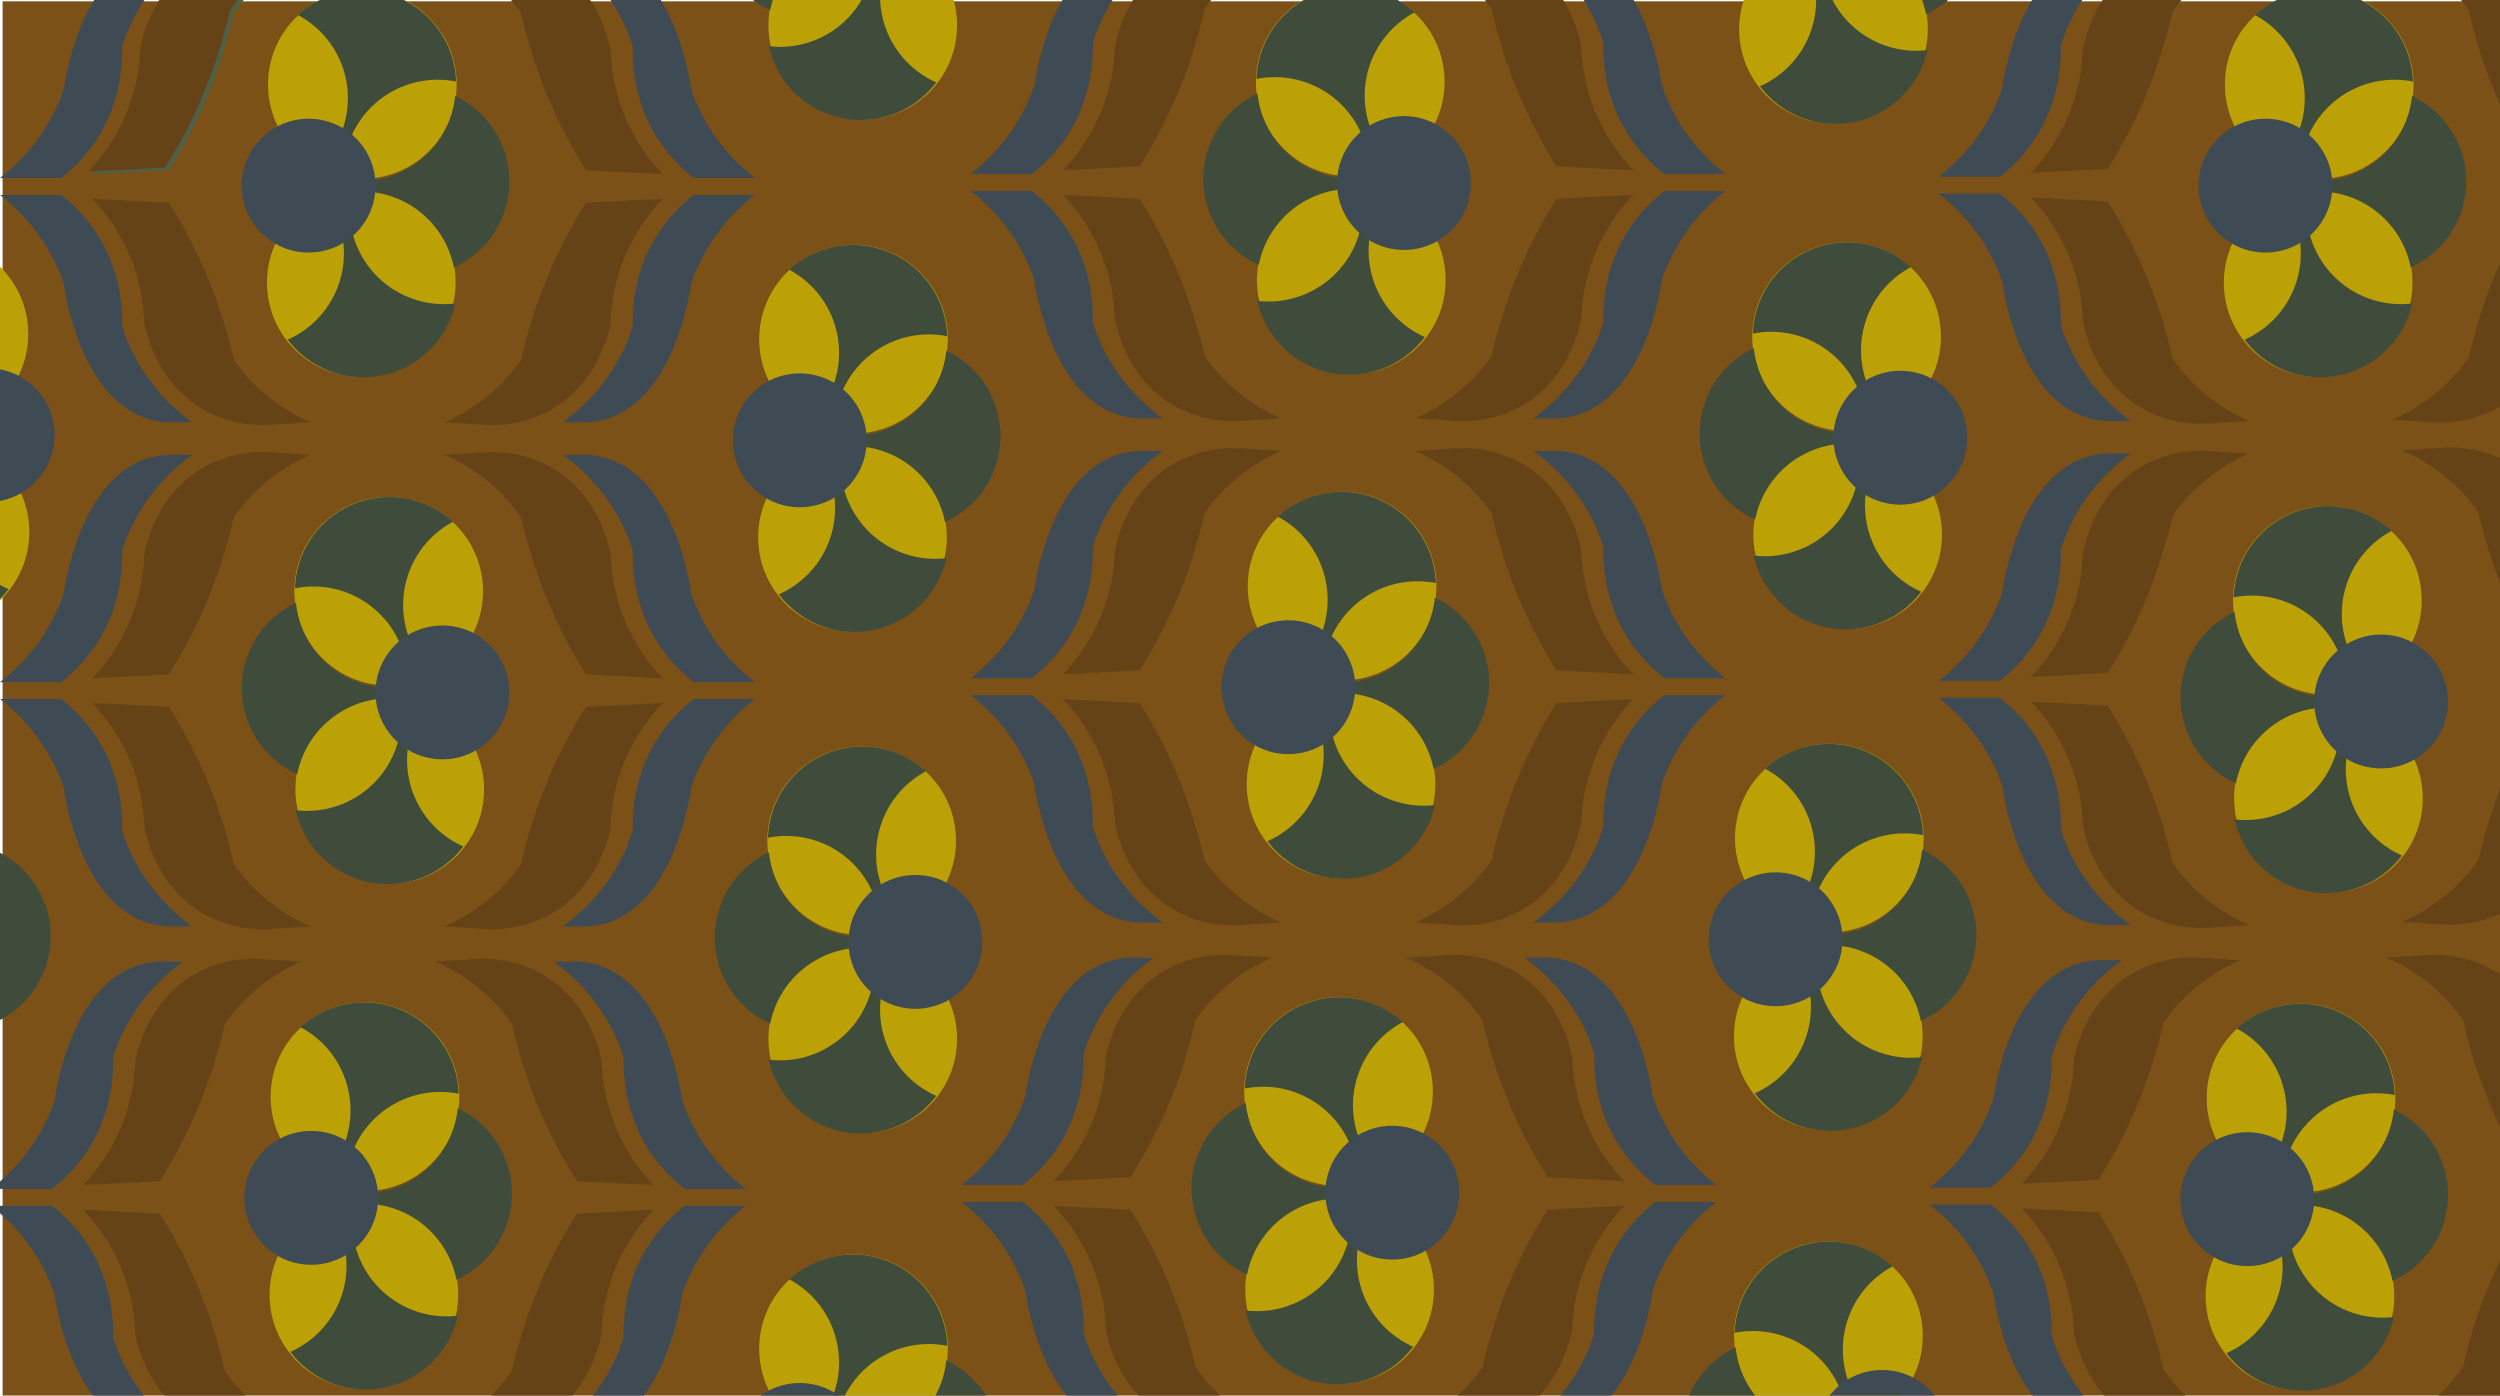 <svg xmlns="http://www.w3.org/2000/svg" viewBox="0 0 1924 1074"><defs><style>.cls-1{fill:#7c5118;}.cls-2{fill:#3e4a54;}.cls-3{fill:#664217;}.cls-4{fill:#4e6047;}.cls-5{fill:#bca106;}.cls-6{fill:#404c3b;}</style></defs><title>Artboard 6</title><g id="Layer_7" data-name="Layer 7"><rect class="cls-1" x="2" y="1" width="1928" height="1093"/><path class="cls-2" d="M0,150H47a120.27,120.27,0,0,1,27,29c19.2,29.14,20.33,59,20,72a141.05,141.05,0,0,0,10,24,146.71,146.71,0,0,0,44,50H129a62.61,62.61,0,0,1-16-3c-50.36-16.55-62.5-93.64-64-104a146,146,0,0,0-17-34A146.36,146.36,0,0,0,0,150Z"/><path class="cls-3" d="M71,153l59,3c4.76,7.52,9.46,15.51,14,24a385.31,385.31,0,0,1,36,97,137.19,137.19,0,0,0,14,17,140.93,140.93,0,0,0,45,31l-32,2a92.23,92.23,0,0,1-49-11c-37.77-20.84-45.88-61.82-47-68a143.4,143.4,0,0,0-7-40A145.6,145.6,0,0,0,71,153Z"/><path class="cls-2" d="M0,137H47a120.27,120.27,0,0,0,27-29C93.2,78.86,94.33,49,94,36a141.05,141.05,0,0,1,10-24,146.71,146.71,0,0,1,44-50H129a62.61,62.61,0,0,0-16,3C62.64-18.45,50.5,58.64,49,69a146,146,0,0,1-17,34A146.36,146.36,0,0,1,0,137Z"/><path class="cls-4" d="M71,134l59-3c4.76-7.52,9.46-15.51,14-24a385.31,385.31,0,0,0,36-97A137.19,137.19,0,0,1,194-7a140.93,140.93,0,0,1,45-31l-32-2a92.23,92.23,0,0,0-49,11c-37.77,20.84-45.88,61.82-47,68a143.4,143.4,0,0,1-7,40A145.6,145.6,0,0,1,71,134Z"/><path class="cls-2" d="M581,150H534a120.27,120.27,0,0,0-27,29c-19.2,29.14-20.33,59-20,72a141.05,141.05,0,0,1-10,24,146.71,146.71,0,0,1-44,50h19a62.61,62.61,0,0,0,16-3c50.36-16.55,62.5-93.64,64-104a145.84,145.84,0,0,1,49-68Z"/><path class="cls-3" d="M510,153l-59,3c-4.76,7.52-9.46,15.51-14,24a385.31,385.31,0,0,0-36,97,137.19,137.19,0,0,1-14,17,140.93,140.93,0,0,1-45,31l32,2a92.23,92.23,0,0,0,49-11c37.77-20.84,45.88-61.82,47-68a143.4,143.4,0,0,1,7-40A145.6,145.6,0,0,1,510,153Z"/><path class="cls-2" d="M581,137H534a120.27,120.27,0,0,1-27-29c-19.2-29.14-20.33-59-20-72a141.05,141.05,0,0,0-10-24,146.71,146.71,0,0,0-44-50h19a62.61,62.61,0,0,1,16,3c50.36,16.55,62.5,93.64,64,104a146,146,0,0,0,17,34A146.36,146.36,0,0,0,581,137Z"/><path class="cls-3" d="M510,134l-59-3c-4.76-7.52-9.46-15.51-14-24a385.31,385.31,0,0,1-36-97A137.19,137.19,0,0,0,387-7a140.93,140.93,0,0,0-45-31l32-2a92.23,92.23,0,0,1,49,11c37.77,20.84,45.88,61.82,47,68a143.4,143.4,0,0,0,7,40A145.6,145.6,0,0,0,510,134Z"/><path class="cls-2" d="M0,538H47a120.27,120.27,0,0,1,27,29c19.2,29.14,20.33,59,20,72a141.05,141.05,0,0,0,10,24,146.71,146.71,0,0,0,44,50H129a62.61,62.61,0,0,1-16-3c-50.36-16.55-62.5-93.64-64-104a146,146,0,0,0-17-34A146.36,146.36,0,0,0,0,538Z"/><path class="cls-3" d="M71,541l59,3c4.76,7.52,9.46,15.51,14,24a385.31,385.31,0,0,1,36,97,137.19,137.19,0,0,0,14,17,140.93,140.93,0,0,0,45,31l-32,2a92.23,92.23,0,0,1-49-11c-37.77-20.84-45.88-61.82-47-68a143.4,143.4,0,0,0-7-40A145.6,145.6,0,0,0,71,541Z"/><path class="cls-2" d="M0,525H47a120.27,120.27,0,0,0,27-29c19.2-29.14,20.33-59,20-72a141.05,141.05,0,0,1,10-24,146.71,146.71,0,0,1,44-50H129a62.61,62.61,0,0,0-16,3c-50.36,16.55-62.5,93.64-64,104a146,146,0,0,1-17,34A146.36,146.36,0,0,1,0,525Z"/><path class="cls-3" d="M71,522l59-3c4.76-7.52,9.46-15.51,14-24a385.31,385.31,0,0,0,36-97,137.19,137.19,0,0,1,14-17,140.93,140.93,0,0,1,45-31l-32-2a92.23,92.23,0,0,0-49,11c-37.77,20.84-45.88,61.82-47,68a143.4,143.4,0,0,1-7,40A145.6,145.6,0,0,1,71,522Z"/><path class="cls-2" d="M581,538H534a120.27,120.27,0,0,0-27,29c-19.2,29.14-20.33,59-20,72a141.05,141.05,0,0,1-10,24,146.71,146.71,0,0,1-44,50h19a62.61,62.61,0,0,0,16-3c50.36-16.55,62.5-93.64,64-104a145.84,145.84,0,0,1,49-68Z"/><path class="cls-3" d="M510,541l-59,3c-4.76,7.52-9.46,15.51-14,24a385.31,385.31,0,0,0-36,97,137.19,137.19,0,0,1-14,17,140.93,140.93,0,0,1-45,31l32,2a92.23,92.23,0,0,0,49-11c37.77-20.84,45.88-61.82,47-68a143.4,143.4,0,0,1,7-40A145.6,145.6,0,0,1,510,541Z"/><path class="cls-2" d="M581,525H534a120.27,120.27,0,0,1-27-29c-19.2-29.14-20.33-59-20-72a141.05,141.05,0,0,0-10-24,146.71,146.71,0,0,0-44-50h19a62.61,62.61,0,0,1,16,3c50.36,16.55,62.5,93.64,64,104a145.84,145.84,0,0,0,49,68Z"/><path class="cls-2" d="M-7,928H40a120.27,120.27,0,0,1,27,29c19.2,29.14,20.33,59,20,72a141.05,141.05,0,0,0,10,24,146.71,146.71,0,0,0,44,50H122a62.61,62.61,0,0,1-16-3c-50.36-16.55-62.5-93.64-64-104a146,146,0,0,0-17-34A146.36,146.36,0,0,0-7,928Z"/><path class="cls-3" d="M64,931l59,3c4.76,7.52,9.46,15.51,14,24a385.31,385.31,0,0,1,36,97,137.19,137.19,0,0,0,14,17,140.93,140.93,0,0,0,45,31l-32,2a92.23,92.23,0,0,1-49-11c-37.77-20.84-45.88-61.82-47-68a143.4,143.4,0,0,0-7-40A145.6,145.6,0,0,0,64,931Z"/><path class="cls-2" d="M-7,915H40a120.27,120.27,0,0,0,27-29c19.2-29.14,20.33-59,20-72a141.05,141.05,0,0,1,10-24,146.71,146.71,0,0,1,44-50H122a62.61,62.61,0,0,0-16,3c-50.36,16.55-62.5,93.64-64,104a146,146,0,0,1-17,34A146.36,146.36,0,0,1-7,915Z"/><path class="cls-3" d="M64,912l59-3c4.76-7.52,9.46-15.51,14-24a385.31,385.31,0,0,0,36-97,137.19,137.19,0,0,1,14-17,140.93,140.93,0,0,1,45-31l-32-2a92.23,92.23,0,0,0-49,11c-37.77,20.84-45.88,61.82-47,68a143.4,143.4,0,0,1-7,40A145.6,145.6,0,0,1,64,912Z"/><path class="cls-2" d="M574,928H527a120.27,120.27,0,0,0-27,29c-19.2,29.14-20.33,59-20,72a141.05,141.05,0,0,1-10,24,146.71,146.71,0,0,1-44,50h19a62.61,62.61,0,0,0,16-3c50.36-16.55,62.5-93.64,64-104a145.84,145.84,0,0,1,49-68Z"/><path class="cls-3" d="M503,931l-59,3c-4.76,7.52-9.46,15.51-14,24a385.31,385.31,0,0,0-36,97,137.19,137.19,0,0,1-14,17,140.93,140.93,0,0,1-45,31l32,2a92.23,92.23,0,0,0,49-11c37.77-20.84,45.88-61.82,47-68a143.4,143.4,0,0,1,7-40A145.6,145.6,0,0,1,503,931Z"/><path class="cls-2" d="M574,915H527a120.27,120.27,0,0,1-27-29c-19.2-29.14-20.33-59-20-72a141.05,141.05,0,0,0-10-24,146.71,146.71,0,0,0-44-50h19a62.61,62.61,0,0,1,16,3c50.36,16.55,62.5,93.64,64,104a145.84,145.84,0,0,0,49,68Z"/><path class="cls-3" d="M503,912l-59-3c-4.76-7.52-9.46-15.51-14-24a385.31,385.31,0,0,1-36-97,137.19,137.19,0,0,0-14-17,140.93,140.93,0,0,0-45-31l32-2a92.23,92.23,0,0,1,49,11c37.77,20.84,45.88,61.82,47,68a143.4,143.4,0,0,0,7,40A145.6,145.6,0,0,0,503,912Z"/><path class="cls-2" d="M747,147h47a120.27,120.27,0,0,1,27,29c19.2,29.14,20.33,59,20,72a141.05,141.05,0,0,0,10,24,146.71,146.71,0,0,0,44,50H876a62.61,62.61,0,0,1-16-3c-50.36-16.55-62.5-93.64-64-104a145.84,145.84,0,0,0-49-68Z"/><path class="cls-3" d="M818,150l59,3c4.76,7.52,9.46,15.51,14,24a385.31,385.31,0,0,1,36,97,137.19,137.19,0,0,0,14,17,140.93,140.93,0,0,0,45,31l-32,2a92.23,92.23,0,0,1-49-11c-37.77-20.84-45.88-61.82-47-68a143.4,143.4,0,0,0-7-40A145.6,145.6,0,0,0,818,150Z"/><path class="cls-2" d="M747,134h47a120.27,120.27,0,0,0,27-29c19.2-29.14,20.33-59,20-72A141.05,141.05,0,0,1,851,9a146.71,146.71,0,0,1,44-50H876a62.61,62.61,0,0,0-16,3c-50.36,16.55-62.5,93.64-64,104a146,146,0,0,1-17,34A146.36,146.36,0,0,1,747,134Z"/><path class="cls-3" d="M818,131l59-3c4.76-7.52,9.46-15.51,14-24A385.31,385.31,0,0,0,927,7a137.19,137.19,0,0,1,14-17,140.93,140.93,0,0,1,45-31l-32-2a92.23,92.23,0,0,0-49,11c-37.77,20.84-45.88,61.82-47,68a143.4,143.4,0,0,1-7,40A145.6,145.6,0,0,1,818,131Z"/><path class="cls-2" d="M1328,147h-47a120.27,120.27,0,0,0-27,29c-19.2,29.14-20.33,59-20,72a141.05,141.05,0,0,1-10,24,146.71,146.71,0,0,1-44,50h19a62.61,62.61,0,0,0,16-3c50.36-16.55,62.5-93.64,64-104a145.84,145.84,0,0,1,49-68Z"/><path class="cls-3" d="M1257,150l-59,3c-4.76,7.52-9.46,15.51-14,24a385.31,385.31,0,0,0-36,97,137.19,137.19,0,0,1-14,17,140.93,140.93,0,0,1-45,31l32,2a92.23,92.23,0,0,0,49-11c37.77-20.84,45.88-61.82,47-68a143.4,143.4,0,0,1,7-40A145.6,145.6,0,0,1,1257,150Z"/><path class="cls-2" d="M1328,134h-47a120.27,120.27,0,0,1-27-29c-19.2-29.14-20.33-59-20-72a141.05,141.05,0,0,0-10-24,146.71,146.71,0,0,0-44-50h19a62.61,62.61,0,0,1,16,3c50.36,16.55,62.5,93.64,64,104a146,146,0,0,0,17,34A146.36,146.36,0,0,0,1328,134Z"/><path class="cls-3" d="M1257,131l-59-3c-4.76-7.52-9.46-15.51-14-24a385.31,385.31,0,0,1-36-97,137.19,137.19,0,0,0-14-17,140.93,140.93,0,0,0-45-31l32-2a92.23,92.23,0,0,1,49,11c37.77,20.84,45.88,61.82,47,68a143.4,143.4,0,0,0,7,40A145.6,145.6,0,0,0,1257,131Z"/><path class="cls-2" d="M747,535h47a120.27,120.27,0,0,1,27,29c19.2,29.14,20.33,59,20,72a141.05,141.05,0,0,0,10,24,146.71,146.71,0,0,0,44,50H876a62.61,62.61,0,0,1-16-3c-50.36-16.55-62.5-93.64-64-104a145.84,145.84,0,0,0-49-68Z"/><path class="cls-3" d="M818,538l59,3c4.76,7.52,9.46,15.51,14,24a385.31,385.31,0,0,1,36,97,137.19,137.19,0,0,0,14,17,140.93,140.93,0,0,0,45,31l-32,2a92.23,92.23,0,0,1-49-11c-37.77-20.84-45.88-61.82-47-68a143.4,143.4,0,0,0-7-40A145.6,145.6,0,0,0,818,538Z"/><path class="cls-2" d="M747,522h47a120.27,120.27,0,0,0,27-29c19.2-29.14,20.33-59,20-72a141.05,141.05,0,0,1,10-24,146.71,146.71,0,0,1,44-50H876a62.61,62.61,0,0,0-16,3c-50.36,16.55-62.5,93.64-64,104a145.84,145.84,0,0,1-49,68Z"/><path class="cls-3" d="M818,519l59-3c4.76-7.52,9.46-15.51,14-24a385.31,385.31,0,0,0,36-97,137.19,137.19,0,0,1,14-17,140.93,140.93,0,0,1,45-31l-32-2a92.23,92.23,0,0,0-49,11c-37.77,20.84-45.88,61.82-47,68a143.4,143.4,0,0,1-7,40A145.6,145.6,0,0,1,818,519Z"/><path class="cls-2" d="M1328,535h-47a120.27,120.27,0,0,0-27,29c-19.2,29.14-20.33,59-20,72a141.05,141.05,0,0,1-10,24,146.71,146.71,0,0,1-44,50h19a62.61,62.61,0,0,0,16-3c50.36-16.55,62.5-93.64,64-104a145.84,145.84,0,0,1,49-68Z"/><path class="cls-3" d="M1257,538l-59,3c-4.76,7.52-9.46,15.51-14,24a385.31,385.31,0,0,0-36,97,137.19,137.19,0,0,1-14,17,140.93,140.93,0,0,1-45,31l32,2a92.23,92.23,0,0,0,49-11c37.77-20.84,45.88-61.82,47-68a143.4,143.4,0,0,1,7-40A145.6,145.6,0,0,1,1257,538Z"/><path class="cls-2" d="M1328,522h-47a120.27,120.27,0,0,1-27-29c-19.2-29.14-20.33-59-20-72a141.05,141.05,0,0,0-10-24,146.71,146.71,0,0,0-44-50h19a62.61,62.61,0,0,1,16,3c50.36,16.55,62.5,93.64,64,104a145.84,145.84,0,0,0,49,68Z"/><path class="cls-3" d="M1257,519l-59-3c-4.76-7.52-9.46-15.51-14-24a385.31,385.31,0,0,1-36-97,137.19,137.19,0,0,0-14-17,140.93,140.93,0,0,0-45-31l32-2a92.23,92.23,0,0,1,49,11c37.77,20.84,45.88,61.82,47,68a143.4,143.4,0,0,0,7,40A145.6,145.6,0,0,0,1257,519Z"/><path class="cls-2" d="M740,925h47a120.27,120.27,0,0,1,27,29c19.2,29.14,20.33,59,20,72a141.05,141.05,0,0,0,10,24,146.71,146.71,0,0,0,44,50H869a62.61,62.61,0,0,1-16-3c-50.36-16.55-62.5-93.64-64-104a145.84,145.84,0,0,0-49-68Z"/><path class="cls-3" d="M811,928l59,3c4.76,7.52,9.46,15.51,14,24a385.31,385.31,0,0,1,36,97,137.19,137.19,0,0,0,14,17,140.93,140.93,0,0,0,45,31l-32,2a92.23,92.23,0,0,1-49-11c-37.77-20.84-45.88-61.82-47-68a143.4,143.4,0,0,0-7-40A145.6,145.6,0,0,0,811,928Z"/><path class="cls-2" d="M740,912h47a120.27,120.27,0,0,0,27-29c19.2-29.14,20.33-59,20-72a141.05,141.05,0,0,1,10-24,146.71,146.71,0,0,1,44-50H869a62.61,62.61,0,0,0-16,3c-50.36,16.55-62.5,93.64-64,104a145.84,145.84,0,0,1-49,68Z"/><path class="cls-3" d="M811,909l59-3c4.76-7.52,9.46-15.51,14-24a385.31,385.31,0,0,0,36-97,137.19,137.19,0,0,1,14-17,140.93,140.93,0,0,1,45-31l-32-2a92.23,92.23,0,0,0-49,11c-37.77,20.84-45.88,61.82-47,68a143.4,143.4,0,0,1-7,40A145.6,145.6,0,0,1,811,909Z"/><path class="cls-2" d="M1321,925h-47a120.27,120.27,0,0,0-27,29c-19.2,29.14-20.33,59-20,72a141.05,141.05,0,0,1-10,24,146.71,146.71,0,0,1-44,50h19a62.61,62.61,0,0,0,16-3c50.36-16.55,62.5-93.64,64-104a145.84,145.84,0,0,1,49-68Z"/><path class="cls-3" d="M1250,928l-59,3c-4.76,7.52-9.46,15.51-14,24a385.31,385.31,0,0,0-36,97,137.19,137.19,0,0,1-14,17,140.93,140.93,0,0,1-45,31l32,2a92.23,92.23,0,0,0,49-11c37.77-20.84,45.88-61.82,47-68a143.4,143.4,0,0,1,7-40A145.6,145.6,0,0,1,1250,928Z"/><path class="cls-2" d="M1321,912h-47a120.27,120.27,0,0,1-27-29c-19.2-29.14-20.33-59-20-72a141.05,141.05,0,0,0-10-24,146.71,146.71,0,0,0-44-50h19a62.61,62.61,0,0,1,16,3c50.36,16.55,62.5,93.64,64,104a145.84,145.84,0,0,0,49,68Z"/><path class="cls-3" d="M1250,909l-59-3c-4.76-7.52-9.46-15.51-14-24a385.31,385.31,0,0,1-36-97,137.19,137.19,0,0,0-14-17,140.93,140.93,0,0,0-45-31l32-2a92.23,92.23,0,0,1,49,11c37.77,20.84,45.88,61.82,47,68a143.4,143.4,0,0,0,7,40A145.6,145.6,0,0,0,1250,909Z"/><path class="cls-2" d="M1492,149h47a120.27,120.27,0,0,1,27,29c19.2,29.14,20.33,59,20,72a141.05,141.05,0,0,0,10,24,146.71,146.71,0,0,0,44,50h-19a62.61,62.61,0,0,1-16-3c-50.36-16.55-62.5-93.64-64-104a145.84,145.84,0,0,0-49-68Z"/><path class="cls-3" d="M1563,152l59,3c4.76,7.52,9.46,15.51,14,24a385.31,385.31,0,0,1,36,97,137.19,137.19,0,0,0,14,17,140.93,140.93,0,0,0,45,31l-32,2a92.23,92.23,0,0,1-49-11c-37.77-20.84-45.88-61.82-47-68a143.4,143.4,0,0,0-7-40A145.6,145.6,0,0,0,1563,152Z"/><path class="cls-2" d="M1492,136h47a120.27,120.27,0,0,0,27-29c19.2-29.14,20.33-59,20-72a141.05,141.05,0,0,1,10-24,146.71,146.71,0,0,1,44-50h-19a62.61,62.61,0,0,0-16,3c-50.36,16.55-62.5,93.64-64,104a146,146,0,0,1-17,34A146.36,146.36,0,0,1,1492,136Z"/><path class="cls-3" d="M1563,133l59-3c4.76-7.52,9.46-15.51,14-24a385.31,385.31,0,0,0,36-97,137.19,137.19,0,0,1,14-17,140.93,140.93,0,0,1,45-31l-32-2a92.23,92.23,0,0,0-49,11c-37.77,20.84-45.88,61.82-47,68a143.4,143.4,0,0,1-7,40A145.6,145.6,0,0,1,1563,133Z"/><path class="cls-2" d="M1492,537h47a120.27,120.27,0,0,1,27,29c19.2,29.14,20.33,59,20,72a141.05,141.05,0,0,0,10,24,146.71,146.71,0,0,0,44,50h-19a62.61,62.61,0,0,1-16-3c-50.36-16.55-62.5-93.64-64-104a145.84,145.84,0,0,0-49-68Z"/><path class="cls-3" d="M1563,540l59,3c4.76,7.52,9.46,15.51,14,24a385.31,385.31,0,0,1,36,97,137.19,137.19,0,0,0,14,17,140.93,140.93,0,0,0,45,31l-32,2a92.23,92.23,0,0,1-49-11c-37.77-20.84-45.88-61.82-47-68a143.4,143.4,0,0,0-7-40A145.6,145.6,0,0,0,1563,540Z"/><path class="cls-2" d="M1492,524h47a120.27,120.27,0,0,0,27-29c19.2-29.14,20.33-59,20-72a141.05,141.05,0,0,1,10-24,146.71,146.71,0,0,1,44-50h-19a62.61,62.61,0,0,0-16,3c-50.36,16.55-62.5,93.64-64,104a145.84,145.84,0,0,1-49,68Z"/><path class="cls-3" d="M1563,521l59-3c4.76-7.52,9.46-15.51,14-24a385.31,385.31,0,0,0,36-97,137.19,137.19,0,0,1,14-17,140.93,140.93,0,0,1,45-31l-32-2a92.23,92.23,0,0,0-49,11c-37.77,20.84-45.88,61.82-47,68a143.4,143.4,0,0,1-7,40A145.6,145.6,0,0,1,1563,521Z"/><path class="cls-2" d="M1485,927h47a120.27,120.27,0,0,1,27,29c19.2,29.14,20.33,59,20,72a141.05,141.05,0,0,0,10,24,146.71,146.71,0,0,0,44,50h-19a62.61,62.61,0,0,1-16-3c-50.36-16.55-62.5-93.64-64-104a145.84,145.84,0,0,0-49-68Z"/><path class="cls-3" d="M1556,930l59,3c4.76,7.52,9.46,15.51,14,24a385.31,385.31,0,0,1,36,97,137.19,137.19,0,0,0,14,17,140.93,140.93,0,0,0,45,31l-32,2a92.23,92.23,0,0,1-49-11c-37.77-20.84-45.88-61.82-47-68a143.4,143.4,0,0,0-7-40A145.6,145.6,0,0,0,1556,930Z"/><path class="cls-2" d="M1485,914h47a120.27,120.27,0,0,0,27-29c19.2-29.14,20.33-59,20-72a141.05,141.05,0,0,1,10-24,146.71,146.71,0,0,1,44-50h-19a62.61,62.61,0,0,0-16,3c-50.36,16.55-62.5,93.64-64,104a145.84,145.84,0,0,1-49,68Z"/><path class="cls-3" d="M1556,911l59-3c4.76-7.52,9.46-15.51,14-24a385.31,385.31,0,0,0,36-97,137.19,137.19,0,0,1,14-17,140.93,140.93,0,0,1,45-31l-32-2a92.23,92.23,0,0,0-49,11c-37.77,20.84-45.88,61.82-47,68a143.4,143.4,0,0,1-7,40A145.6,145.6,0,0,1,1556,911Z"/><path class="cls-3" d="M510,522l-59-3c-4.76-7.52-9.46-15.51-14-24a385.31,385.31,0,0,1-36-97,137.19,137.19,0,0,0-14-17,140.93,140.93,0,0,0-45-31l32-2a92.23,92.23,0,0,1,49,11c37.77,20.84,45.88,61.82,47,68a143.4,143.4,0,0,0,7,40A145.6,145.6,0,0,0,510,522Z"/><circle class="cls-5" cx="299.14" cy="455.02" r="72.59"/><circle class="cls-5" cx="299.95" cy="607.49" r="72.59"/><path class="cls-6" d="M300,537.33c1.08,0,2.15,0,3.21.08a45.52,45.52,0,0,1-.37-5.75c0-.84,0-1.67.07-2.5q-1.46.06-2.91.06a72.6,72.6,0,0,1-72.23-65.3,72.61,72.61,0,0,0,1,131.89A72.61,72.61,0,0,1,300,537.33Z"/><path class="cls-6" d="M308.24,496.31c.41,1,.79,2,1.15,3a47.76,47.76,0,0,1,5.18-2.53c.77-.32,1.55-.62,2.33-.89-.4-.88-.79-1.76-1.16-2.67a72.59,72.59,0,0,1,32.87-91.65A72.61,72.61,0,0,0,227,452.75,72.6,72.6,0,0,1,308.24,496.31Z"/><path class="cls-6" d="M315.07,569.12q.36-1.57.78-3.12a46.83,46.83,0,0,1-5.7-.89c-.82-.19-1.62-.39-2.42-.62q-.25,1.43-.57,2.85a72.6,72.6,0,0,1-79.52,56.2,72.61,72.61,0,0,0,128.92,27.85A72.6,72.6,0,0,1,315.07,569.12Z"/><circle class="cls-2" cx="340.5" cy="532.87" r="51.5"/><line class="cls-4" x1="392" y1="533" x2="627" y2="531"/><path class="cls-3" d="M68,132l59-3c4.76-7.52,9.46-15.51,14-24A385.31,385.31,0,0,0,177,8,137.19,137.19,0,0,1,191-9a140.93,140.93,0,0,1,45-31l-32-2a92.23,92.23,0,0,0-49,11c-37.77,20.84-45.88,61.82-47,68a143.4,143.4,0,0,1-7,40A145.6,145.6,0,0,1,68,132Z"/><circle class="cls-5" cx="278.86" cy="65.02" r="72.59"/><circle class="cls-5" cx="278.05" cy="217.49" r="72.59"/><path class="cls-6" d="M278.05,147.33c-1.08,0-2.15,0-3.21.08a45.52,45.52,0,0,0,.37-5.75c0-.84,0-1.67-.07-2.5q1.46.06,2.91.06a72.6,72.6,0,0,0,72.23-65.3,72.61,72.61,0,0,1-1,131.89A72.61,72.61,0,0,0,278.05,147.33Z"/><path class="cls-6" d="M269.76,106.31c-.41,1-.79,2-1.15,3a47.76,47.76,0,0,0-5.18-2.53c-.77-.32-1.55-.62-2.33-.89.4-.88.79-1.76,1.16-2.67a72.59,72.59,0,0,0-32.87-91.65A72.61,72.61,0,0,1,351,62.75,72.6,72.6,0,0,0,269.76,106.31Z"/><path class="cls-6" d="M262.93,179.12q-.36-1.58-.78-3.12a46.83,46.83,0,0,0,5.7-.89c.82-.19,1.62-.39,2.42-.62q.25,1.42.57,2.85a72.6,72.6,0,0,0,79.52,56.2,72.61,72.61,0,0,1-128.92,27.85A72.6,72.6,0,0,0,262.93,179.12Z"/><circle class="cls-2" cx="237.5" cy="142.87" r="51.5"/><line class="cls-4" x1="186" y1="143" x2="-49" y2="141"/><circle class="cls-5" cx="280.86" cy="844.02" r="72.59"/><circle class="cls-5" cx="280.05" cy="996.49" r="72.59"/><path class="cls-6" d="M280.05,926.33c-1.08,0-2.15,0-3.21.08a45.52,45.52,0,0,0,.37-5.75c0-.84,0-1.67-.07-2.5q1.46.06,2.91.06a72.6,72.6,0,0,0,72.23-65.3,72.61,72.61,0,0,1-1,131.89A72.61,72.61,0,0,0,280.05,926.33Z"/><path class="cls-6" d="M271.76,885.31c-.41,1-.79,2-1.15,3a47.76,47.76,0,0,0-5.18-2.53c-.77-.32-1.55-.62-2.33-.89.4-.88.79-1.76,1.16-2.67a72.59,72.59,0,0,0-32.87-91.65A72.61,72.61,0,0,1,353,841.75,72.6,72.6,0,0,0,271.76,885.31Z"/><path class="cls-6" d="M264.93,958.12q-.36-1.57-.78-3.12a46.83,46.83,0,0,0,5.7-.89c.82-.19,1.62-.39,2.42-.62q.25,1.43.57,2.85a72.6,72.6,0,0,0,79.52,56.2,72.61,72.61,0,0,1-128.92,27.85A72.6,72.6,0,0,0,264.93,958.12Z"/><circle class="cls-2" cx="239.5" cy="921.87" r="51.5"/><line class="cls-4" x1="188" y1="922" x2="-47" y2="920"/><circle class="cls-5" cx="656.86" cy="261.02" r="72.59"/><circle class="cls-5" cx="656.05" cy="413.49" r="72.59"/><path class="cls-6" d="M656.05,343.33c-1.08,0-2.15,0-3.21.08a45.52,45.52,0,0,0,.37-5.75c0-.84,0-1.67-.07-2.5q1.46.06,2.91.06a72.6,72.6,0,0,0,72.23-65.3,72.61,72.61,0,0,1-1,131.89A72.61,72.61,0,0,0,656.05,343.33Z"/><path class="cls-6" d="M647.76,302.31c-.41,1-.79,2-1.15,3a47.76,47.76,0,0,0-5.18-2.53c-.77-.32-1.55-.62-2.33-.89.4-.88.79-1.76,1.16-2.67a72.59,72.59,0,0,0-32.87-91.65A72.61,72.61,0,0,1,729,258.75,72.6,72.6,0,0,0,647.76,302.31Z"/><path class="cls-6" d="M640.93,375.12q-.36-1.58-.78-3.12a46.83,46.83,0,0,0,5.7-.89c.82-.19,1.62-.39,2.42-.62q.26,1.42.57,2.85a72.6,72.6,0,0,0,79.52,56.2,72.61,72.61,0,0,1-128.92,27.85A72.6,72.6,0,0,0,640.93,375.12Z"/><circle class="cls-2" cx="615.5" cy="338.87" r="51.5"/><line class="cls-4" x1="564" y1="339" x2="329" y2="337"/><circle class="cls-5" cx="663.14" cy="647.02" r="72.59"/><circle class="cls-5" cx="663.95" cy="799.49" r="72.59"/><path class="cls-6" d="M664,729.33c1.08,0,2.15,0,3.21.08a45.52,45.52,0,0,1-.37-5.75c0-.84,0-1.67.07-2.5q-1.46.06-2.91.06a72.6,72.6,0,0,1-72.23-65.3,72.61,72.61,0,0,0,1,131.89A72.61,72.61,0,0,1,664,729.33Z"/><path class="cls-6" d="M672.24,688.31c.41,1,.79,2,1.15,3a47.76,47.76,0,0,1,5.18-2.53c.77-.32,1.55-.62,2.33-.89-.4-.88-.79-1.76-1.16-2.67a72.59,72.59,0,0,1,32.87-91.65A72.61,72.61,0,0,0,591,644.75,72.6,72.6,0,0,1,672.24,688.31Z"/><path class="cls-6" d="M679.07,761.12q.36-1.57.78-3.12a46.83,46.83,0,0,1-5.7-.89c-.82-.19-1.62-.39-2.42-.62q-.26,1.43-.57,2.85a72.6,72.6,0,0,1-79.52,56.2,72.61,72.61,0,0,0,128.92,27.85A72.6,72.6,0,0,1,679.07,761.12Z"/><circle class="cls-2" cx="704.5" cy="724.87" r="51.5"/><line class="cls-4" x1="756" y1="725" x2="991" y2="723"/><circle class="cls-5" cx="663.95" cy="19.49" r="72.59"/><path class="cls-6" d="M664-50.67c1.08,0,2.15,0,3.21.08a45.52,45.52,0,0,1-.37-5.75c0-.84,0-1.67.07-2.5q-1.46.06-2.91.06a72.6,72.6,0,0,1-72.23-65.3A72.59,72.59,0,0,0,550-58.37,72.59,72.59,0,0,0,592.74,7.81,72.61,72.61,0,0,1,664-50.67Z"/><path class="cls-6" d="M679.07-18.88q.36-1.57.78-3.12a46.83,46.83,0,0,1-5.7-.89c-.82-.19-1.62-.39-2.42-.62q-.26,1.43-.57,2.85a72.6,72.6,0,0,1-79.52,56.2A72.61,72.61,0,0,0,720.56,63.39,72.6,72.6,0,0,1,679.07-18.88Z"/><circle class="cls-5" cx="656.86" cy="1038.02" r="72.59"/><path class="cls-6" d="M656.05,1120.33c-1.08,0-2.15,0-3.21.08a45.52,45.52,0,0,0,.37-5.75c0-.84,0-1.67-.07-2.5q1.46.06,2.91.06a72.6,72.6,0,0,0,72.23-65.3,72.61,72.61,0,0,1-1,131.89A72.61,72.61,0,0,0,656.05,1120.33Z"/><path class="cls-6" d="M647.76,1079.31c-.41,1-.79,2-1.15,3a47.76,47.76,0,0,0-5.18-2.53c-.77-.32-1.55-.62-2.33-.89.4-.88.79-1.76,1.16-2.67a72.59,72.59,0,0,0-32.87-91.65A72.61,72.61,0,0,1,729,1035.75,72.6,72.6,0,0,0,647.76,1079.31Z"/><circle class="cls-2" cx="615.5" cy="1115.87" r="51.5"/><circle class="cls-5" cx="1032.86" cy="451.02" r="72.59"/><circle class="cls-5" cx="1032.05" cy="603.49" r="72.59"/><path class="cls-6" d="M1032.05,533.33c-1.08,0-2.15,0-3.21.08a45.52,45.52,0,0,0,.37-5.75c0-.84,0-1.67-.07-2.5q1.45.06,2.91.06a72.6,72.6,0,0,0,72.23-65.3,72.61,72.61,0,0,1-1,131.89A72.61,72.61,0,0,0,1032.05,533.33Z"/><path class="cls-6" d="M1023.76,492.31c-.41,1-.79,2-1.15,3a47.76,47.76,0,0,0-5.18-2.53c-.77-.32-1.55-.62-2.33-.89.4-.88.79-1.76,1.16-2.67a72.59,72.59,0,0,0-32.87-91.65A72.61,72.61,0,0,1,1105,448.75,72.6,72.6,0,0,0,1023.76,492.31Z"/><path class="cls-6" d="M1016.93,565.12q-.36-1.57-.78-3.12a46.83,46.83,0,0,0,5.7-.89c.82-.19,1.62-.39,2.42-.62q.26,1.43.57,2.85a72.6,72.6,0,0,0,79.52,56.2,72.61,72.61,0,0,1-128.92,27.85A72.6,72.6,0,0,0,1016.93,565.12Z"/><circle class="cls-2" cx="991.5" cy="528.87" r="51.5"/><line class="cls-4" x1="940" y1="529" x2="705" y2="527"/><circle class="cls-5" cx="1421.14" cy="259.02" r="72.59"/><circle class="cls-5" cx="1421.95" cy="411.49" r="72.59"/><path class="cls-6" d="M1422,341.33c1.08,0,2.15,0,3.21.08a45.52,45.52,0,0,1-.37-5.75c0-.84,0-1.67.07-2.5q-1.45.06-2.91.06a72.6,72.6,0,0,1-72.23-65.3,72.61,72.61,0,0,0,1,131.89A72.61,72.61,0,0,1,1422,341.33Z"/><path class="cls-6" d="M1430.24,300.31c.41,1,.79,2,1.15,3a47.76,47.76,0,0,1,5.18-2.53c.77-.32,1.55-.62,2.33-.89-.4-.88-.79-1.76-1.16-2.67a72.59,72.59,0,0,1,32.87-91.65A72.61,72.61,0,0,0,1349,256.75,72.6,72.6,0,0,1,1430.24,300.31Z"/><path class="cls-6" d="M1437.07,373.12q.36-1.58.78-3.12a46.83,46.83,0,0,1-5.7-.89c-.82-.19-1.62-.39-2.42-.62q-.26,1.42-.57,2.85a72.6,72.6,0,0,1-79.52,56.2,72.61,72.61,0,0,0,128.92,27.85A72.6,72.6,0,0,1,1437.07,373.12Z"/><circle class="cls-2" cx="1462.5" cy="336.87" r="51.5"/><line class="cls-4" x1="1514" y1="337" x2="1749" y2="335"/><circle class="cls-5" cx="1407.14" cy="1028.02" r="72.59"/><path class="cls-6" d="M1408,1110.33c1.08,0,2.15,0,3.21.08a45.52,45.52,0,0,1-.37-5.75c0-.84,0-1.67.07-2.5q-1.45.06-2.91.06a72.6,72.6,0,0,1-72.23-65.3,72.61,72.61,0,0,0,1,131.89A72.61,72.61,0,0,1,1408,1110.33Z"/><path class="cls-6" d="M1416.24,1069.31c.41,1,.79,2,1.15,3a47.76,47.76,0,0,1,5.18-2.53c.77-.32,1.55-.62,2.33-.89-.4-.88-.79-1.76-1.16-2.67a72.59,72.59,0,0,1,32.87-91.65A72.61,72.61,0,0,0,1335,1025.75,72.6,72.6,0,0,1,1416.24,1069.31Z"/><circle class="cls-2" cx="1448.5" cy="1105.87" r="51.5"/><circle class="cls-5" cx="1407.86" cy="645.02" r="72.59"/><circle class="cls-5" cx="1407.05" cy="797.49" r="72.59"/><path class="cls-6" d="M1407.05,727.33c-1.08,0-2.15,0-3.21.08a45.52,45.52,0,0,0,.37-5.75c0-.84,0-1.67-.07-2.5q1.45.06,2.91.06a72.6,72.6,0,0,0,72.23-65.3,72.61,72.61,0,0,1-1,131.89A72.61,72.61,0,0,0,1407.05,727.33Z"/><path class="cls-6" d="M1398.76,686.31c-.41,1-.79,2-1.15,3a47.76,47.76,0,0,0-5.18-2.53c-.77-.32-1.55-.62-2.33-.89.4-.88.79-1.76,1.16-2.67a72.59,72.59,0,0,0-32.87-91.65A72.61,72.61,0,0,1,1480,642.75,72.6,72.6,0,0,0,1398.76,686.31Z"/><path class="cls-6" d="M1391.93,759.12q-.36-1.57-.78-3.12a46.83,46.83,0,0,0,5.7-.89c.82-.19,1.62-.39,2.42-.62q.26,1.43.57,2.85a72.6,72.6,0,0,0,79.52,56.2,72.61,72.61,0,0,1-128.92,27.85A72.6,72.6,0,0,0,1391.93,759.12Z"/><circle class="cls-2" cx="1366.5" cy="722.87" r="51.5"/><line class="cls-4" x1="1315" y1="723" x2="1080" y2="721"/><circle class="cls-5" cx="1039.14" cy="63.02" r="72.59"/><circle class="cls-5" cx="1039.95" cy="215.49" r="72.59"/><path class="cls-6" d="M1040,145.33c1.08,0,2.15,0,3.21.08a45.52,45.52,0,0,1-.37-5.75c0-.84,0-1.67.07-2.5q-1.45.06-2.91.06a72.6,72.6,0,0,1-72.23-65.3,72.61,72.61,0,0,0,1,131.89A72.61,72.61,0,0,1,1040,145.33Z"/><path class="cls-6" d="M1048.24,104.31c.41,1,.79,2,1.15,3a47.76,47.76,0,0,1,5.18-2.53c.77-.32,1.55-.62,2.33-.89-.4-.88-.79-1.76-1.16-2.67a72.59,72.59,0,0,1,32.87-91.65A72.61,72.61,0,0,0,967,60.75,72.6,72.6,0,0,1,1048.24,104.31Z"/><path class="cls-6" d="M1055.07,177.12q.36-1.58.78-3.12a46.83,46.83,0,0,1-5.7-.89c-.82-.19-1.62-.39-2.42-.62q-.26,1.42-.57,2.85a72.6,72.6,0,0,1-79.52,56.2,72.61,72.61,0,0,0,128.92,27.85A72.6,72.6,0,0,1,1055.07,177.12Z"/><circle class="cls-2" cx="1080.5" cy="140.87" r="51.5"/><line class="cls-4" x1="1132" y1="141" x2="1367" y2="139"/><circle class="cls-5" cx="1411.05" cy="22.49" r="72.59"/><path class="cls-6" d="M1411.05-47.67c-1.08,0-2.15,0-3.21.08a45.52,45.52,0,0,0,.37-5.75c0-.84,0-1.67-.07-2.5q1.45.06,2.91.06a72.6,72.6,0,0,0,72.23-65.3A72.59,72.59,0,0,1,1525-55.37a72.59,72.59,0,0,1-42.74,66.18A72.61,72.61,0,0,0,1411.05-47.67Z"/><path class="cls-6" d="M1395.93-15.88q-.36-1.57-.78-3.12a46.83,46.83,0,0,0,5.7-.89c.82-.19,1.62-.39,2.42-.62q.26,1.43.57,2.85a72.6,72.6,0,0,0,79.52,56.2,72.61,72.61,0,0,1-128.92,27.85A72.6,72.6,0,0,0,1395.93-15.88Z"/><circle class="cls-5" cx="1030.14" cy="840.02" r="72.59"/><circle class="cls-5" cx="1030.95" cy="992.49" r="72.59"/><path class="cls-6" d="M1031,922.33c1.08,0,2.15,0,3.21.08a45.52,45.52,0,0,1-.37-5.75c0-.84,0-1.67.07-2.5q-1.45.06-2.91.06a72.6,72.6,0,0,1-72.23-65.3,72.61,72.61,0,0,0,1,131.89A72.61,72.61,0,0,1,1031,922.33Z"/><path class="cls-6" d="M1039.24,881.31c.41,1,.79,2,1.15,3a47.76,47.76,0,0,1,5.18-2.53c.77-.32,1.55-.62,2.33-.89-.4-.88-.79-1.76-1.16-2.67a72.59,72.59,0,0,1,32.87-91.65A72.61,72.61,0,0,0,958,837.75,72.6,72.6,0,0,1,1039.24,881.31Z"/><path class="cls-6" d="M1046.07,954.12q.36-1.57.78-3.12a46.83,46.83,0,0,1-5.7-.89c-.82-.19-1.62-.39-2.42-.62q-.26,1.43-.57,2.85a72.6,72.6,0,0,1-79.52,56.2,72.61,72.61,0,0,0,128.92,27.85A72.6,72.6,0,0,1,1046.07,954.12Z"/><circle class="cls-2" cx="1071.5" cy="917.87" r="51.5"/><line class="cls-4" x1="1123" y1="918" x2="1358" y2="916"/><circle class="cls-5" cx="1784.86" cy="65.02" r="72.59"/><circle class="cls-5" cx="1784.05" cy="217.49" r="72.59"/><path class="cls-6" d="M1784.05,147.33c-1.08,0-2.15,0-3.21.08a45.52,45.52,0,0,0,.37-5.75c0-.84,0-1.67-.07-2.5q1.45.06,2.91.06a72.6,72.6,0,0,0,72.23-65.3,72.61,72.61,0,0,1-1,131.89A72.61,72.61,0,0,0,1784.05,147.33Z"/><path class="cls-6" d="M1775.76,106.31c-.41,1-.79,2-1.15,3a47.76,47.76,0,0,0-5.18-2.53c-.77-.32-1.55-.62-2.33-.89.4-.88.79-1.76,1.16-2.67a72.59,72.59,0,0,0-32.87-91.65A72.61,72.61,0,0,1,1857,62.75,72.6,72.6,0,0,0,1775.76,106.31Z"/><path class="cls-6" d="M1768.93,179.12q-.36-1.58-.78-3.12a46.83,46.83,0,0,0,5.7-.89c.82-.19,1.62-.39,2.42-.62q.26,1.42.57,2.85a72.6,72.6,0,0,0,79.52,56.2,72.61,72.61,0,0,1-128.92,27.85A72.6,72.6,0,0,0,1768.93,179.12Z"/><circle class="cls-2" cx="1743.5" cy="142.87" r="51.5"/><line class="cls-4" x1="1692" y1="143" x2="1457" y2="141"/><circle class="cls-5" cx="1791.14" cy="462.02" r="72.59"/><circle class="cls-5" cx="1791.95" cy="614.49" r="72.59"/><path class="cls-6" d="M1792,544.33c1.08,0,2.15,0,3.21.08a45.52,45.52,0,0,1-.37-5.75c0-.84,0-1.67.07-2.5q-1.45.06-2.91.06a72.6,72.6,0,0,1-72.23-65.3,72.61,72.61,0,0,0,1,131.89A72.61,72.61,0,0,1,1792,544.33Z"/><path class="cls-6" d="M1800.24,503.31c.41,1,.79,2,1.15,3a47.76,47.76,0,0,1,5.18-2.53c.77-.32,1.55-.62,2.33-.89-.4-.88-.79-1.76-1.16-2.67a72.59,72.59,0,0,1,32.87-91.65A72.61,72.61,0,0,0,1719,459.75,72.6,72.6,0,0,1,1800.24,503.31Z"/><path class="cls-6" d="M1807.07,576.12q.36-1.57.78-3.12a46.83,46.83,0,0,1-5.7-.89c-.82-.19-1.62-.39-2.42-.62q-.26,1.43-.57,2.85a72.6,72.6,0,0,1-79.52,56.2,72.61,72.61,0,0,0,128.92,27.85A72.6,72.6,0,0,1,1807.07,576.12Z"/><circle class="cls-2" cx="1832.5" cy="539.87" r="51.5"/><line class="cls-4" x1="1884" y1="540" x2="2119" y2="538"/><circle class="cls-5" cx="1770.86" cy="845.02" r="72.59"/><circle class="cls-5" cx="1770.05" cy="997.49" r="72.59"/><path class="cls-6" d="M1770.05,927.33c-1.08,0-2.15,0-3.21.08a45.52,45.52,0,0,0,.37-5.75c0-.84,0-1.67-.07-2.5q1.45.06,2.91.06a72.6,72.6,0,0,0,72.23-65.3,72.61,72.61,0,0,1-1,131.89A72.61,72.61,0,0,0,1770.05,927.33Z"/><path class="cls-6" d="M1761.76,886.31c-.41,1-.79,2-1.15,3a47.76,47.76,0,0,0-5.18-2.53c-.77-.32-1.55-.62-2.33-.89.4-.88.79-1.76,1.16-2.67a72.59,72.59,0,0,0-32.87-91.65A72.61,72.61,0,0,1,1843,842.75,72.6,72.6,0,0,0,1761.76,886.31Z"/><path class="cls-6" d="M1754.93,959.12q-.36-1.57-.78-3.12a46.83,46.83,0,0,0,5.7-.89c.82-.19,1.62-.39,2.42-.62q.26,1.43.57,2.85a72.6,72.6,0,0,0,79.52,56.2,72.61,72.61,0,0,1-128.92,27.85A72.6,72.6,0,0,0,1754.93,959.12Z"/><circle class="cls-2" cx="1729.5" cy="922.87" r="51.5"/><line class="cls-4" x1="1678" y1="923" x2="1443" y2="921"/><path class="cls-3" d="M2009,151l-59,3c-4.76,7.52-9.46,15.51-14,24a385.31,385.31,0,0,0-36,97,137.19,137.19,0,0,1-14,17,140.93,140.93,0,0,1-45,31l32,2a92.23,92.23,0,0,0,49-11c37.77-20.84,45.88-61.82,47-68a143.4,143.4,0,0,1,7-40A145.6,145.6,0,0,1,2009,151Z"/><path class="cls-3" d="M2009,132l-59-3c-4.76-7.52-9.46-15.51-14-24a385.31,385.31,0,0,1-36-97,137.19,137.19,0,0,0-14-17,140.93,140.93,0,0,0-45-31l32-2a92.23,92.23,0,0,1,49,11c37.77,20.84,45.88,61.82,47,68a143.4,143.4,0,0,0,7,40A145.6,145.6,0,0,0,2009,132Z"/><path class="cls-3" d="M2016.56,537.5l-59,3c-4.76,7.52-9.45,15.51-14,24a385.31,385.31,0,0,0-36,97,137.19,137.19,0,0,1-14,17,140.82,140.82,0,0,1-45,31l32,2a92.23,92.23,0,0,0,49-11c37.78-20.85,45.89-61.82,47-68a143.71,143.71,0,0,1,7-40A145.77,145.77,0,0,1,2016.56,537.5Z"/><path class="cls-3" d="M2016.56,518.5l-59-3c-4.76-7.52-9.45-15.51-14-24a385.31,385.31,0,0,1-36-97,137.19,137.19,0,0,0-14-17,140.82,140.82,0,0,0-45-31l32-2a92.23,92.23,0,0,1,49,11c37.78,20.84,45.89,61.82,47,68a143.77,143.77,0,0,0,7,40A145.86,145.86,0,0,0,2016.56,518.5Z"/><path class="cls-3" d="M2004.56,928l-59,3c-4.76,7.52-9.45,15.51-14,24a385.31,385.31,0,0,0-36,97,137.19,137.19,0,0,1-14,17,140.82,140.82,0,0,1-45,31l32,2a92.23,92.23,0,0,0,49-11c37.78-20.85,45.89-61.82,47-68a143.71,143.71,0,0,1,7-40A145.77,145.77,0,0,1,2004.56,928Z"/><path class="cls-3" d="M2004.56,909l-59-3c-4.76-7.52-9.45-15.51-14-24a385.31,385.31,0,0,1-36-97,137.19,137.19,0,0,0-14-17,140.82,140.82,0,0,0-45-31l32-2a92.23,92.23,0,0,1,49,11c37.78,20.84,45.89,61.82,47,68a143.77,143.77,0,0,0,7,40A145.86,145.86,0,0,0,2004.56,909Z"/><circle class="cls-5" cx="-50.86" cy="257.02" r="72.59"/><circle class="cls-5" cx="-50.05" cy="409.49" r="72.59"/><path class="cls-6" d="M-34.93,371.12q.36-1.58.78-3.12a46.83,46.83,0,0,1-5.7-.89c-.82-.19-1.62-.39-2.42-.62q-.25,1.42-.57,2.85a72.6,72.6,0,0,1-79.52,56.2,72.59,72.59,0,0,0,55,55.08A72.59,72.59,0,0,0,6.56,453.39,72.6,72.6,0,0,1-34.93,371.12Z"/><circle class="cls-2" cx="-9.5" cy="334.87" r="51.5"/><line class="cls-4" x1="42" y1="335" x2="277" y2="333"/><path class="cls-6" d="M-74.95,728.33c-1.08,0-2.15,0-3.21.08a45.52,45.52,0,0,0,.37-5.75c0-.84,0-1.67-.07-2.5q1.45.06,2.91.06a72.6,72.6,0,0,0,72.23-65.3A72.59,72.59,0,0,1,39,720.63,72.59,72.59,0,0,1-3.74,786.81,72.61,72.61,0,0,0-74.95,728.33Z"/></g></svg>